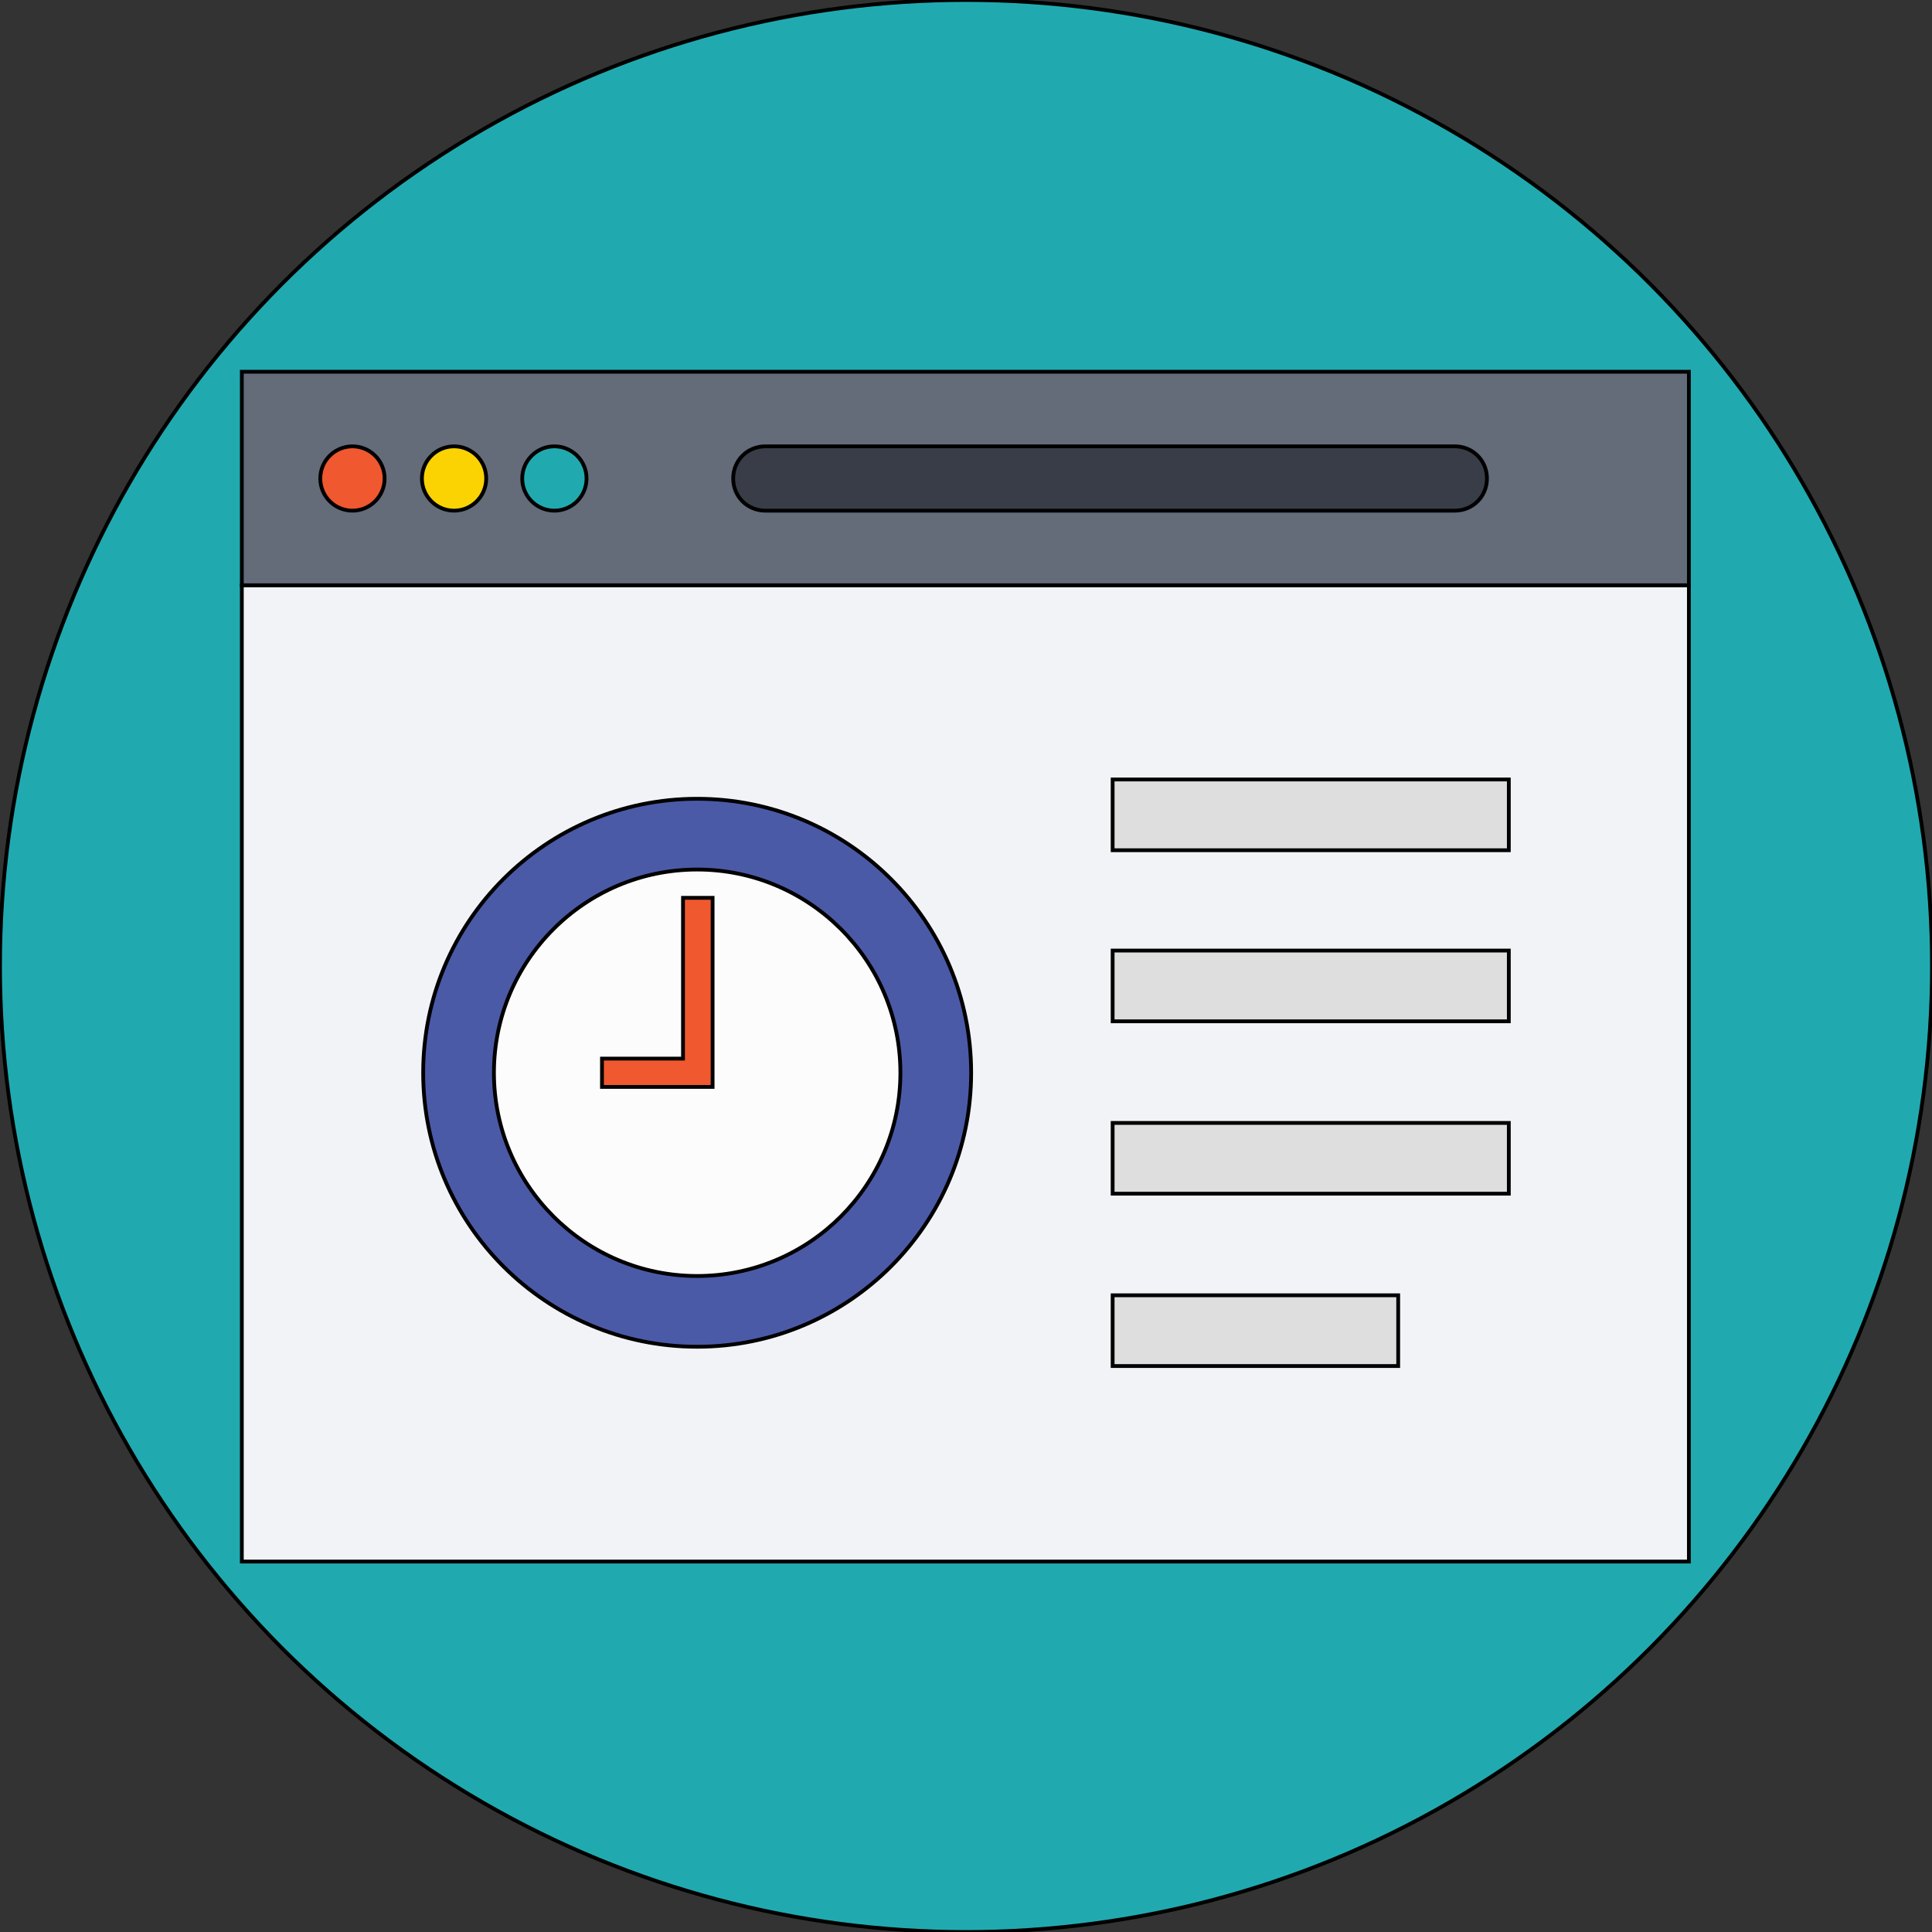 <!DOCTYPE svg PUBLIC "-//W3C//DTD SVG 1.1//EN" "http://www.w3.org/Graphics/SVG/1.1/DTD/svg11.dtd">
<!-- Uploaded to: SVG Repo, www.svgrepo.com, Transformed by: SVG Repo Mixer Tools -->
<svg version="1.1" id="Layer_1" xmlns="http://www.w3.org/2000/svg" xmlns:xlink="http://www.w3.org/1999/xlink" viewBox="0 0 509.287 509.287" xml:space="preserve" width="800px" height="800px" fill="#000000" stroke="#000000">
<rect x="0" y="0" width="509.287" height="509.287" fill="#333333" stroke="none"/>
<g id="SVGRepo_bgCarrier" stroke-width="0"/>
<g id="SVGRepo_tracerCarrier" stroke-linecap="round" stroke-linejoin="round"/>
<g id="SVGRepo_iconCarrier"> <circle style="fill:#20AAB0;" cx="254.644" cy="254.644" r="254.644"/> <rect x="63.746" y="154.278" style="fill:#F1F3F7;" width="381.457" height="257.356"/> <rect x="63.746" y="97.992" style="fill:#646B79;" width="381.457" height="56.286"/> <circle style="fill:#F0582F;" cx="92.906" cy="126.135" r="8.477"/> <circle style="fill:#FBD303;" cx="119.693" cy="126.135" r="8.477"/> <circle style="fill:#20AAB0;" cx="146.14" cy="126.135" r="8.477"/> <path style="fill:#393D47;" d="M383.491,117.658H201.748c-4.747,0-8.477,3.73-8.477,8.477s3.73,8.477,8.477,8.477h181.743 c4.747,0,8.477-3.73,8.477-8.477C391.968,121.388,388.238,117.658,383.491,117.658z"/> <circle style="fill:#4B5AA7;" cx="183.777" cy="282.787" r="72.223"/> <circle style="fill:#FCFCFD;" cx="183.777" cy="282.787" r="53.574"/> <polygon style="fill:#F0582F;" points="187.846,286.517 158.686,286.517 158.686,279.057 180.048,279.057 180.048,236.673 187.846,236.673 "/> <g> <rect x="293.298" y="205.478" style="fill:#DEDEDF;" width="104.434" height="18.649"/> <rect x="293.298" y="250.575" style="fill:#DEDEDF;" width="104.434" height="18.649"/> <rect x="293.298" y="296.011" style="fill:#DEDEDF;" width="104.434" height="18.649"/> <rect x="293.298" y="341.446" style="fill:#DEDEDF;" width="75.274" height="18.649"/> </g> </g>
</svg>